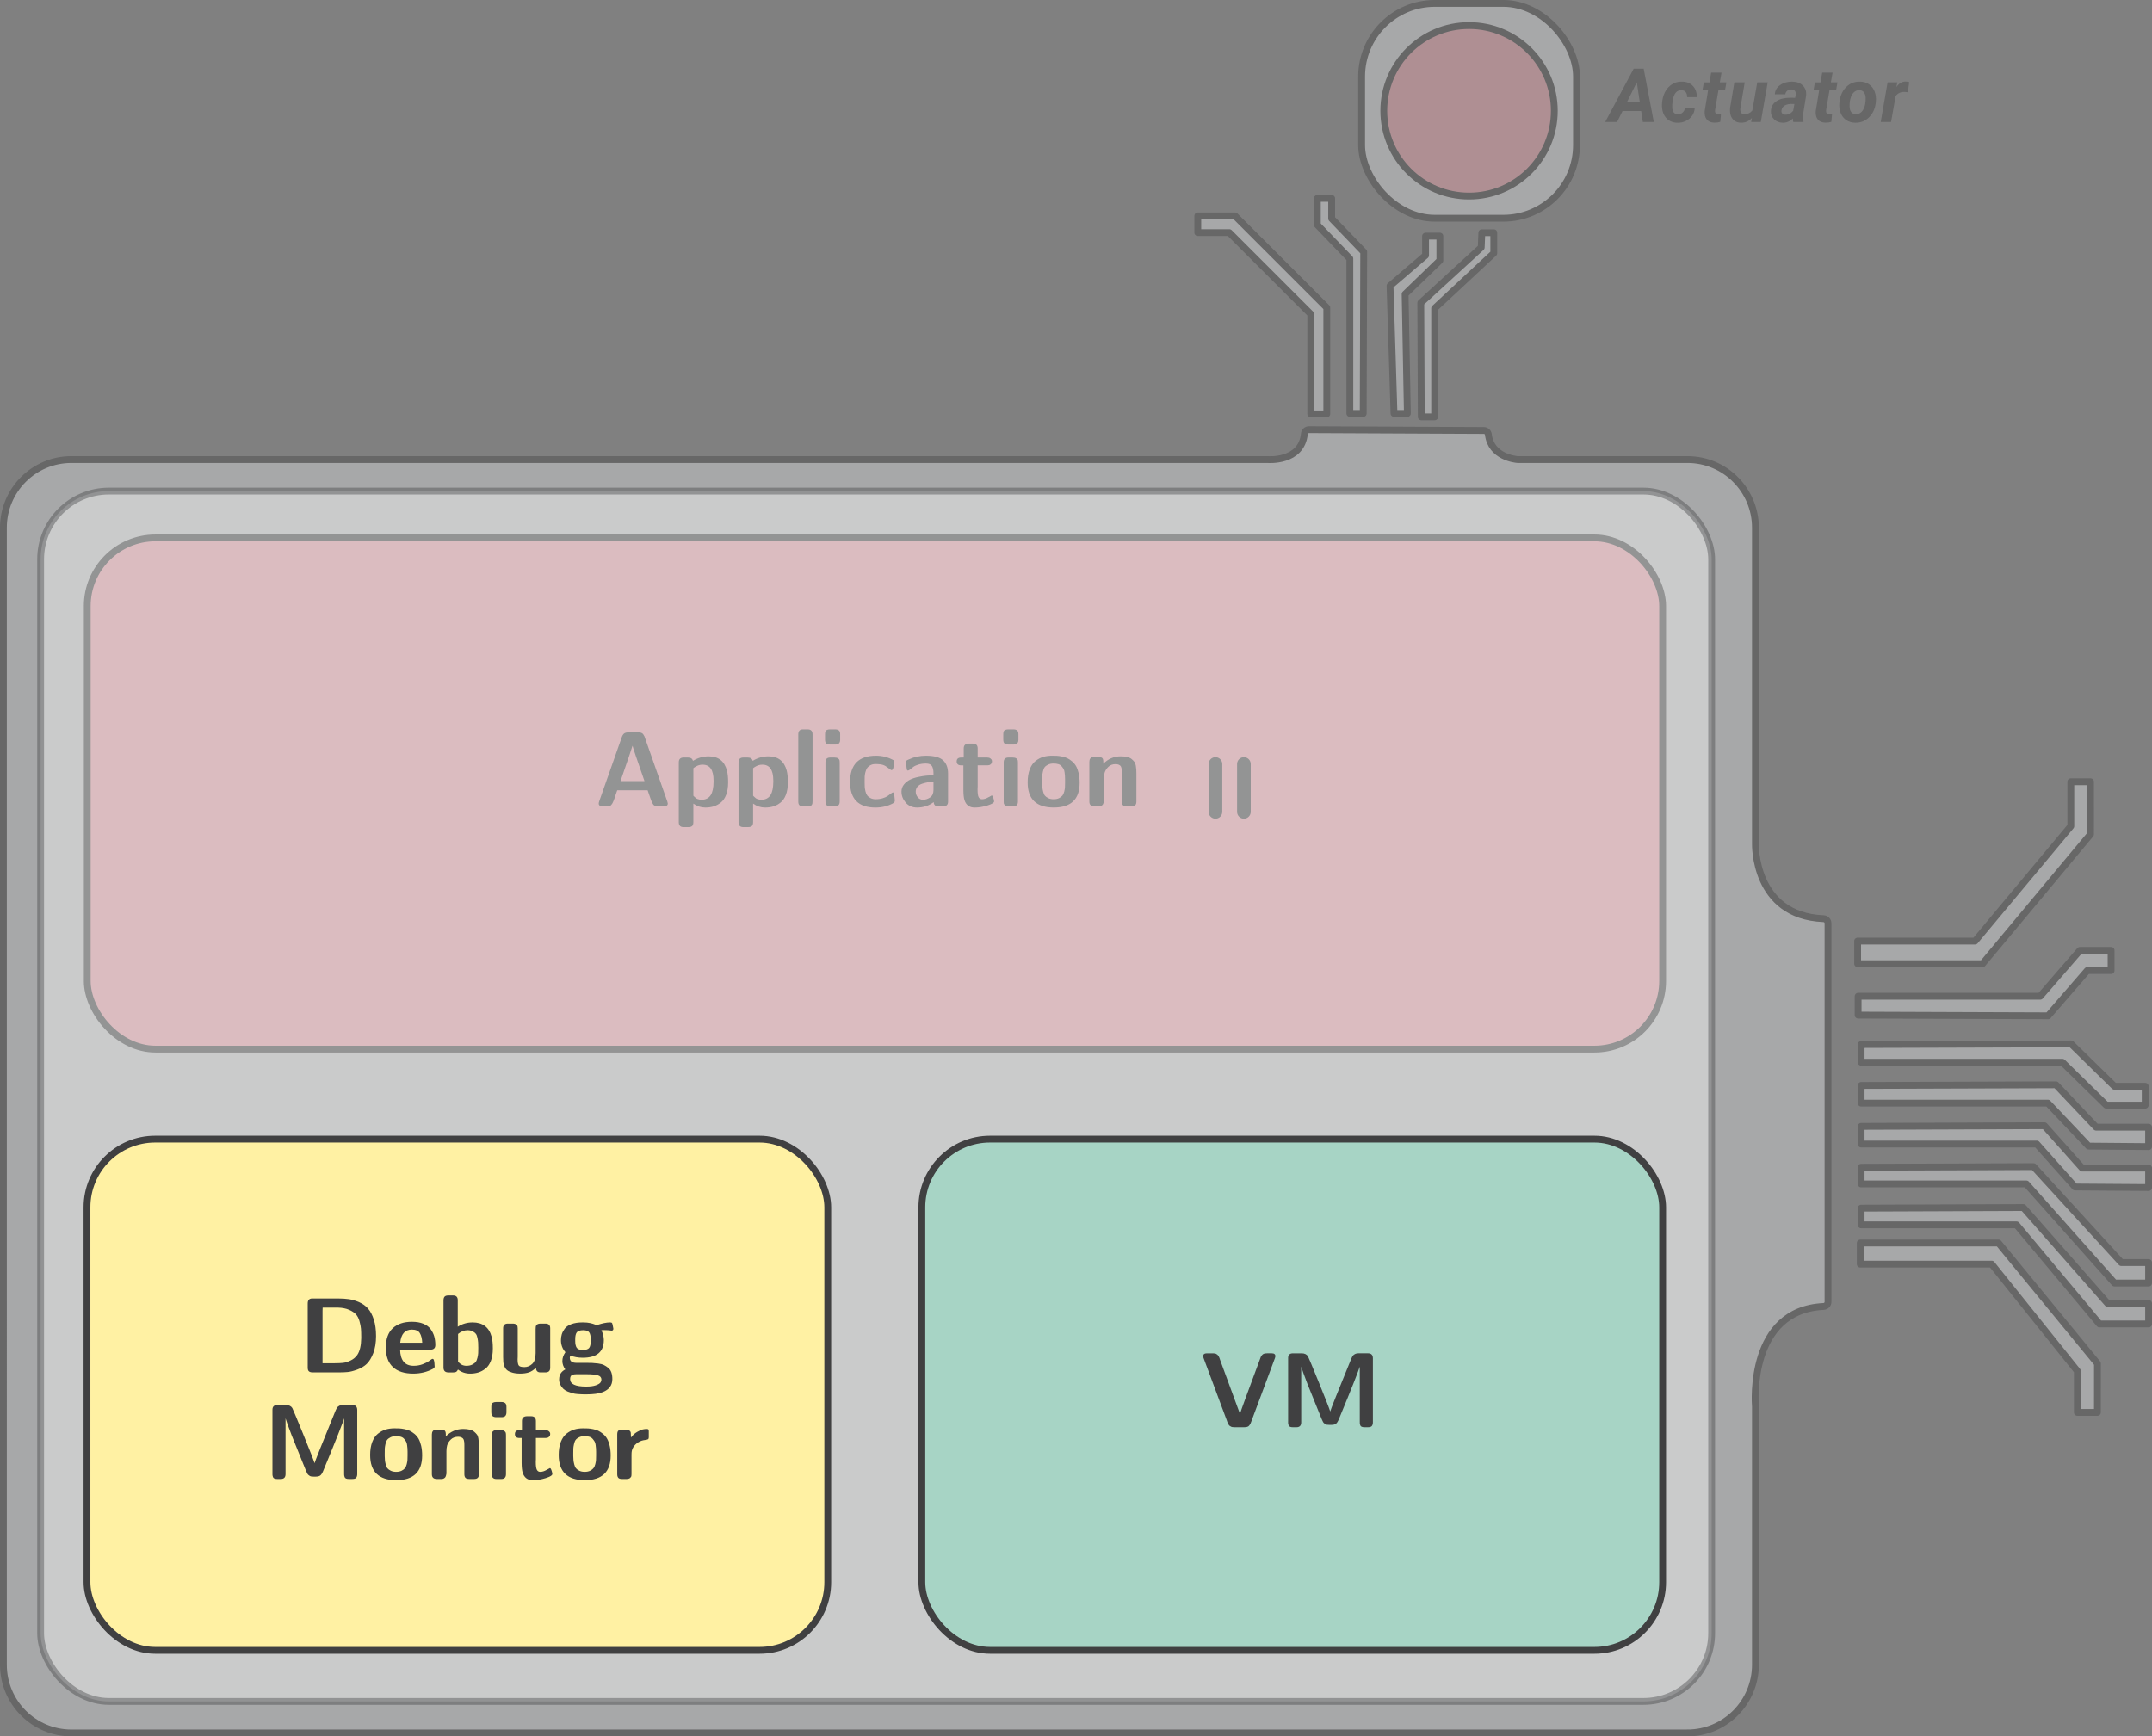 <?xml version="1.0" encoding="UTF-8"?><svg id="Layer_2" xmlns="http://www.w3.org/2000/svg" viewBox="0 0 315.5 254.596"><rect x="0" y="0" width="315.5" height="254.596" fill="#808080" stroke="none"/><defs><style>.cls-1{fill:#a7d4c5;}.cls-1,.cls-2,.cls-3,.cls-4,.cls-5,.cls-6,.cls-7{stroke:#404041;}.cls-1,.cls-2,.cls-4,.cls-5,.cls-6,.cls-7{stroke-miterlimit:10;}.cls-2{fill:#fff1a3;}.cls-3{stroke-linejoin:round;}.cls-3,.cls-5{stroke-linecap:round;}.cls-3,.cls-6{fill:#e2e4e6;}.cls-8{fill:#404041;}.cls-4{fill:#fff;}.cls-4,.cls-9{opacity:.4;}.cls-5{fill:none;stroke-width:2px;}.cls-7{fill:#f6a6b0;}</style></defs><g id="Layer_21"><g><g class="cls-9"><path class="cls-6" d="M247.393,254.096H10.466c-5.504,0-9.966-4.477-9.966-10V77.384c0-5.523,4.462-10,9.966-10H185.83s4.992,.451,5.408-3.802c.033-.336,.333-.581,.671-.58,3.732,.015,22.015,.102,25.639,.119,.336,.002,.619,.251,.657,.585,.38,3.296,3.966,3.651,4.274,3.676,.017,.001,.03,.002,.047,.002h24.868c5.504,0,9.966,4.477,9.966,10v46.343s-.307,10.545,9.978,10.979c.366,.015,.663,.306,.663,.673v55.514c0,.366-.295,.655-.661,.672-10.986,.521-10.033,14.053-9.982,14.684,.002,.018,.002,.032,.002,.051v37.795c0,5.523-4.462,10-9.966,10Z"/><g><polygon class="cls-3" points="175.606 31.654 175.606 34.107 180.225 34.107 192.165 46.048 192.165 60.685 194.518 60.685 194.518 45.107 181.063 31.652 175.606 31.654"/><polygon class="cls-3" points="204.372 60.625 206.33 60.625 206 43.125 211.096 38.19 211.096 34.625 209 34.625 209 37.444 203.79 41.915 204.372 60.625"/><polygon class="cls-3" points="199.858 60.625 197.9 60.625 197.9 37.926 193.134 32.974 193.134 29.089 195.23 29.089 195.23 32.054 199.931 36.938 199.858 60.625"/><polygon class="cls-3" points="208.372 61.125 210.33 61.125 210.33 45.208 219 37.125 219 34.125 217.25 34.125 217.159 36.284 208.299 44.407 208.372 61.125"/></g><g><polygon class="cls-3" points="272.858 153.159 272.858 155.747 302.355 155.747 308.79 162.048 314.5 162.048 314.5 159.276 309.986 159.276 303.639 153.062 272.858 153.159"/><polygon class="cls-3" points="306.483 114.625 303.599 114.625 303.599 121.142 289.557 137.988 272.344 137.988 272.344 141.308 290.663 141.308 306.485 122.325 306.483 114.625"/><polygon class="cls-3" points="272.415 148.842 272.415 146.08 299.108 146.08 304.931 139.355 309.5 139.355 309.5 142.312 306.013 142.312 300.269 148.945 272.415 148.842"/><polygon class="cls-3" points="272.858 159.158 272.858 161.746 300.23 161.746 306.201 168.048 315 168.125 315 165.276 307.311 165.276 301.421 159.062 272.858 159.158"/><polygon class="cls-3" points="272.858 165.158 272.858 167.746 298.606 167.746 304.223 174.048 315 174.125 315 171.276 305.267 171.276 299.727 165.062 272.858 165.158"/><polygon class="cls-3" points="272.858 171.153 272.858 173.598 297.079 173.598 310 188.125 315 188.125 315 185.125 311 185.125 298.133 171.062 272.858 171.153"/><polygon class="cls-3" points="272.858 177.153 272.858 179.598 295.642 179.598 307.797 194.125 315 194.125 315 191.125 309 191.125 296.633 177.062 272.858 177.153"/><polygon class="cls-3" points="307.497 207.096 304.56 207.096 304.56 201.032 292 185.354 272.728 185.354 272.728 182.265 293 182.265 307.5 199.931 307.497 207.096"/></g><g><path class="cls-8" d="M240.606,16.276h-2.728l-.807,1.611h-1.734l4.179-7.82h1.456l1.487,7.82h-1.606l-.246-1.611Zm-2.084-1.305h1.885l-.44-2.912-1.444,2.912Z"/><path class="cls-8" d="M245.968,16.749c.279,.007,.512-.069,.697-.229,.186-.159,.309-.371,.365-.637l1.424-.005c-.025,.408-.153,.775-.384,1.101-.231,.326-.539,.58-.924,.764-.385,.182-.791,.268-1.217,.258-.705-.012-1.264-.255-1.676-.731-.412-.477-.61-1.11-.597-1.902l.017-.295,.005-.059c.098-.945,.416-1.695,.957-2.248,.54-.554,1.208-.819,2.003-.798,.655,.015,1.176,.229,1.56,.642,.385,.414,.573,.959,.566,1.636h-1.413c0-.311-.067-.557-.203-.735-.137-.18-.341-.276-.613-.291-.723-.021-1.161,.507-1.315,1.585-.054,.391-.073,.72-.06,.988,.036,.627,.305,.945,.807,.956Z"/><path class="cls-8" d="M252.387,10.648l-.252,1.429h.967l-.199,1.139h-.967l-.494,2.911c-.021,.183-.007,.322,.043,.419,.051,.097,.172,.148,.365,.155,.058,.004,.212-.005,.463-.026l-.107,1.187c-.27,.09-.559,.131-.871,.124-.497-.007-.868-.163-1.111-.468-.243-.304-.344-.716-.301-1.234l.5-3.067h-.822l.199-1.139h.821l.247-1.429h1.52Z"/><path class="cls-8" d="M256.847,17.286c-.43,.483-.964,.72-1.602,.709-.559-.007-.981-.208-1.268-.602-.286-.394-.397-.913-.332-1.558l.628-3.76h1.515l-.639,3.78c-.015,.118-.017,.23-.006,.333,.036,.358,.234,.544,.596,.554,.47,.015,.858-.166,1.166-.543l.725-4.124h1.525l-1.01,5.811h-1.412l.113-.602Z"/><path class="cls-8" d="M262.911,17.888c-.047-.146-.066-.322-.06-.526-.436,.436-.931,.648-1.482,.634-.509-.007-.93-.173-1.265-.497s-.492-.724-.471-1.2c.025-.634,.291-1.12,.798-1.458,.507-.339,1.187-.508,2.038-.508l.709,.011,.076-.35c.021-.117,.026-.231,.016-.338-.018-.168-.081-.3-.19-.395s-.254-.144-.433-.148c-.236-.007-.436,.052-.602,.175-.165,.124-.271,.302-.316,.534l-1.52,.006c.025-.555,.28-1.005,.766-1.351s1.084-.515,1.796-.508c.659,.015,1.175,.21,1.547,.588,.373,.378,.528,.864,.468,1.458l-.446,2.783-.026,.344c-.007,.254,.023,.469,.091,.644l-.005,.102h-1.487Zm-1.166-1.068c.436,.014,.818-.176,1.145-.57l.188-1.004-.526-.006c-.559,.015-.962,.185-1.208,.511-.09,.118-.145,.263-.167,.435-.028,.193,.012,.347,.121,.46,.109,.112,.259,.171,.448,.175Z"/><path class="cls-8" d="M268.67,10.648l-.252,1.429h.967l-.199,1.139h-.967l-.494,2.911c-.021,.183-.007,.322,.043,.419,.051,.097,.172,.148,.365,.155,.058,.004,.212-.005,.463-.026l-.107,1.187c-.27,.09-.559,.131-.871,.124-.497-.007-.868-.163-1.111-.468-.243-.304-.344-.716-.301-1.234l.5-3.067h-.822l.199-1.139h.821l.247-1.429h1.52Z"/><path class="cls-8" d="M272.694,11.969c.512,.007,.953,.139,1.324,.395,.37,.256,.643,.609,.816,1.059s.235,.948,.185,1.495c-.082,.924-.403,1.672-.964,2.243s-1.252,.85-2.075,.835c-.506-.007-.942-.137-1.31-.39-.369-.252-.642-.603-.816-1.05-.176-.447-.238-.941-.189-1.482,.093-.96,.419-1.723,.978-2.288s1.242-.838,2.052-.816Zm-1.53,3.654c.007,.343,.087,.614,.241,.812s.37,.301,.649,.308c.466,.015,.831-.199,1.096-.641,.266-.441,.389-1.022,.371-1.74-.015-.343-.098-.617-.25-.823-.152-.205-.369-.311-.652-.319-.451-.014-.811,.198-1.082,.636-.271,.439-.395,1.027-.373,1.768Z"/><path class="cls-8" d="M279.71,13.532c-.208-.036-.378-.055-.51-.055-.541-.014-.969,.189-1.284,.607l-.671,3.803h-1.516l1.01-5.811,1.424-.005-.14,.709c.365-.549,.816-.822,1.353-.822,.15,0,.326,.025,.526,.075l-.193,1.499Z"/></g><g><rect class="cls-6" x="199.625" y=".5" width="31.5" height="31.5" rx="10.726" ry="10.726"/><circle class="cls-7" cx="215.375" cy="16.25" r="12.5"/></g></g><rect class="cls-4" x="5.956" y="72.007" width="244.985" height="177.467" rx="10" ry="10"/><g><rect class="cls-1" x="135.151" y="167.027" width="108.604" height="74.959" rx="10" ry="10"/><g><path class="cls-8" d="M176.395,198.852c0-.279,.183-.419,.549-.419h.862c.071,0,.142,.005,.21,.015,.068,.011,.128,.021,.18,.03,.051,.011,.099,.033,.144,.069,.046,.035,.085,.06,.118,.076s.067,.05,.103,.102c.035,.054,.06,.088,.076,.103,.015,.016,.039,.06,.072,.134,.033,.073,.052,.115,.058,.126,.005,.01,.022,.057,.053,.141,.031,.084,.046,.131,.046,.142l2.923,7.95c.102-.387,1.065-3.026,2.892-7.92,.071-.209,.124-.352,.16-.432,.035-.078,.095-.17,.179-.274s.185-.174,.306-.21c.119-.035,.273-.053,.462-.053h.656c.355,0,.533,.14,.533,.419,0,.061-.019,.155-.06,.282l-3.441,9.232c-.06,.168-.107,.289-.141,.362-.033,.074-.088,.163-.164,.268s-.175,.177-.294,.217c-.12,.041-.273,.061-.462,.061h-1.427c-.117,0-.224-.008-.32-.022-.097-.016-.18-.048-.248-.096-.068-.049-.123-.083-.164-.103-.041-.019-.084-.074-.13-.164-.046-.089-.077-.144-.095-.164-.019-.019-.048-.087-.088-.202-.041-.114-.061-.177-.061-.186l-3.426-9.202c-.041-.127-.06-.221-.06-.282Z"/><path class="cls-8" d="M188.847,208.412v-9.293c0-.458,.236-.686,.71-.686h1.274c.427,0,.734,.144,.923,.435,.081,.138,.613,1.411,1.595,3.822s1.539,3.836,1.671,4.273c.102-.377,1.129-2.95,3.082-7.722,.082-.189,.146-.323,.195-.404,.048-.082,.147-.169,.297-.264,.15-.094,.345-.141,.584-.141h1.389c.468,0,.704,.239,.71,.717v9.377c0,.239-.047,.424-.142,.554-.094,.13-.288,.194-.584,.194h-.495c-.179,0-.319-.022-.424-.068s-.174-.121-.21-.226c-.035-.104-.056-.185-.06-.244-.006-.059-.008-.148-.008-.271v-7.646c0-.051-.003-.123-.008-.218-.005-.094-.008-.166-.008-.217-.102,.477-1.119,3.049-3.052,7.714-.147,.355-.299,.583-.454,.683s-.367,.148-.637,.148h-.314c-.137,0-.253-.007-.347-.022-.095-.016-.182-.052-.264-.11-.081-.059-.145-.108-.194-.149-.048-.04-.105-.133-.172-.278-.065-.144-.12-.265-.164-.358-.043-.094-.111-.265-.206-.512-.094-.246-.177-.451-.248-.613l-1.625-4.021c-.519-1.363-.816-2.189-.893-2.479v8.172c0,.477-.234,.717-.702,.717h-.511c-.179,0-.319-.022-.424-.068s-.175-.121-.214-.226c-.038-.104-.06-.188-.065-.252-.005-.064-.008-.169-.008-.316Z"/></g></g><g><rect class="cls-2" x="12.752" y="167.027" width="108.604" height="74.959" rx="10" ry="10"/><g><path class="cls-8" d="M45.114,200.531v-9.393c0-.498,.219-.747,.656-.747h3.754c.615,0,1.165,.035,1.648,.106s.982,.222,1.499,.45,.946,.539,1.289,.931c.344,.392,.625,.929,.844,1.61s.328,1.487,.328,2.418c0,.967-.135,1.8-.404,2.499s-.591,1.227-.962,1.58-.835,.632-1.393,.835c-.557,.203-1.022,.323-1.395,.358-.374,.036-.803,.054-1.286,.054h-3.853c-.229,0-.406-.047-.533-.142-.128-.094-.191-.28-.191-.56Zm2.175-.641h1.732c.508,0,.931-.018,1.267-.054,.335-.035,.709-.152,1.121-.351s.742-.48,.992-.847c.355-.539,.541-1.346,.557-2.419v-.176c0-.498-.013-.904-.038-1.217s-.098-.681-.218-1.103c-.119-.422-.293-.758-.522-1.007-.229-.25-.565-.471-1.007-.664s-.977-.3-1.603-.32h-2.266l-.016,.45v7.706Z"/><path class="cls-8" d="M56.567,197.594c0-1.272,.34-2.22,1.02-2.846,.68-.626,1.612-.939,2.798-.939,.658,0,1.221,.097,1.687,.29s.822,.459,1.068,.797c.246,.339,.421,.696,.525,1.072,.104,.377,.157,.794,.157,1.251,0,.448-.236,.672-.71,.672h-4.456c.041,1.582,.7,2.373,1.98,2.373,.48,0,.919-.075,1.317-.226,.398-.149,.723-.316,.977-.5,.253-.183,.402-.279,.447-.289h.067l.084,.03c.056,.051,.1,.168,.13,.351,.031,.184,.046,.353,.046,.512l.018,.229c0,.138-.089,.252-.266,.344-.849,.457-1.799,.689-2.851,.694-1.323,0-2.327-.323-3.012-.97-.685-.645-1.027-1.594-1.027-2.846Zm2.106-.717h3.228c-.03-.606-.149-1.077-.357-1.416-.209-.338-.594-.507-1.157-.507-1.016,0-1.586,.641-1.713,1.923Z"/><path class="cls-8" d="M65.02,200.517v-9.843c0-.23,.05-.407,.148-.534,.1-.127,.289-.191,.568-.191h.688c.457,0,.686,.23,.686,.689v3.898c.656-.423,1.381-.634,2.175-.634,1.486,0,2.417,.705,2.793,2.117,.116,.429,.175,.989,.175,1.682v.046c0,.711-.098,1.313-.293,1.809s-.462,.873-.8,1.135c-.337,.262-.688,.446-1.051,.556-.362,.109-.763,.164-1.198,.164-.656,0-1.247-.198-1.77-.596-.081,.168-.167,.28-.256,.336s-.232,.084-.431,.084h-.718c-.477,0-.717-.239-.717-.717Zm2.137-.86l.053,.06c.041,.04,.069,.069,.084,.088,.016,.018,.046,.047,.092,.087,.046,.041,.085,.071,.118,.092,.033,.019,.075,.049,.126,.087s.101,.065,.148,.08c.049,.016,.103,.033,.164,.053,.061,.021,.129,.036,.202,.046,.074,.011,.151,.016,.233,.016,.336,0,.62-.06,.855-.179,.233-.119,.405-.251,.515-.396s.194-.355,.256-.632c.06-.276,.096-.494,.102-.654,.008-.16,.012-.392,.012-.696v-.121c0-.31-.006-.556-.019-.738s-.045-.404-.096-.666c-.051-.261-.129-.461-.232-.601-.104-.14-.261-.264-.47-.373-.208-.108-.458-.163-.748-.163-.488,0-.953,.183-1.395,.548v4.062Z"/><path class="cls-8" d="M73.764,199.059v-4.295c0-.458,.23-.688,.688-.688h.717c.229,0,.4,.048,.515,.142,.115,.094,.177,.176,.188,.244,.01,.068,.021,.174,.03,.316v4.158c0,.041-.003,.103-.008,.188s-.008,.145-.008,.186c0,.458,.058,.763,.172,.916,.114,.152,.391,.229,.828,.229,.417,0,.795-.153,1.133-.462,.339-.308,.508-.838,.508-1.591v-3.51c0-.157,.006-.275,.019-.354s.029-.134,.05-.164,.066-.084,.138-.16c.118-.092,.297-.138,.536-.138h.69c.46,0,.694,.219,.704,.656v5.829c0,.448-.234,.672-.704,.672h-.735c-.429,0-.644-.229-.644-.686-.355,.346-.711,.576-1.063,.69-.354,.114-.769,.172-1.248,.172-.458,0-.852-.05-1.183-.149-.331-.099-.579-.217-.744-.354s-.295-.323-.389-.557c-.095-.234-.149-.438-.164-.61-.016-.173-.023-.399-.023-.68Z"/><path class="cls-8" d="M81.974,202.242c0-.652,.3-1.134,.9-1.446-.285-.401-.428-.809-.428-1.221,0-.444,.148-.879,.443-1.303l-.017-.031c-.422-.477-.633-1.058-.633-1.738,0-.301,.04-.584,.119-.85s.222-.539,.427-.822c.204-.283,.532-.509,.982-.678,.451-.168,1.001-.252,1.651-.252h.046c.42,0,.778,.034,1.075,.102s.518,.135,.661,.198c.143,.064,.235,.096,.276,.096,.029,0,.139-.032,.33-.096,.19-.064,.442-.13,.754-.198s.612-.102,.902-.102c.147,0,.242,.04,.282,.119,.041,.08,.087,.274,.138,.584,.01,.082,.022,.149,.038,.2,.01,.201-.079,.302-.267,.302-.021,0-.078-.008-.172-.022-.095-.016-.223-.028-.386-.038-.162-.011-.338-.016-.526-.016l-.404,.016c.239,.495,.359,.977,.359,1.441,0,1.73-1.031,2.595-3.094,2.595-.666,0-1.266-.106-1.799-.319-.065,.119-.097,.221-.097,.304,0,.504,.315,.758,.945,.763h1.377c.392,0,.708,.006,.949,.016s.536,.037,.886,.082c.349,.046,.629,.119,.84,.222,.211,.103,.422,.239,.634,.41,.211,.17,.365,.394,.463,.669s.147,.604,.147,.984c0,.907-.473,1.545-1.416,1.912-.567,.22-1.376,.329-2.426,.329-.232,0-.425-.003-.577-.008-.151-.005-.374-.018-.665-.038-.292-.021-.546-.062-.763-.126s-.447-.143-.69-.237-.457-.228-.643-.398c-.185-.172-.33-.366-.434-.586-.129-.255-.193-.528-.193-.818Zm1.609-.03c0,.731,.772,1.097,2.316,1.097h.06c.576,0,1.038-.061,1.388-.185,.349-.123,.573-.255,.672-.394,.1-.139,.149-.291,.149-.457,0-.298-.172-.501-.516-.609s-.891-.163-1.64-.163h-1.536c-.439,0-.711,.108-.817,.326-.052,.101-.077,.23-.077,.386Zm.748-5.596c0,.435,.069,.765,.209,.987s.44,.334,.901,.334c.467,0,.776-.099,.932-.296,.154-.197,.231-.539,.231-1.025v-.25c0-.445-.072-.776-.217-.994s-.44-.326-.886-.326c-.456,0-.766,.099-.928,.296s-.243,.539-.243,1.024v.25Z"/><path class="cls-8" d="M39.944,215.997v-9.293c0-.458,.236-.686,.71-.686h1.274c.427,0,.734,.144,.923,.435,.081,.138,.613,1.411,1.595,3.822s1.539,3.836,1.671,4.273c.102-.377,1.129-2.95,3.082-7.722,.082-.189,.146-.323,.195-.404,.048-.082,.147-.169,.297-.264,.15-.094,.345-.141,.584-.141h1.389c.468,0,.704,.239,.71,.717v9.377c0,.239-.047,.424-.142,.554-.094,.13-.288,.194-.584,.194h-.495c-.179,0-.319-.022-.424-.068s-.174-.121-.21-.226c-.035-.104-.056-.185-.06-.244-.006-.059-.008-.148-.008-.271v-7.646c0-.051-.003-.123-.008-.218-.005-.094-.008-.166-.008-.217-.102,.477-1.119,3.049-3.052,7.714-.147,.355-.299,.583-.454,.683s-.367,.148-.637,.148h-.314c-.137,0-.253-.007-.347-.022-.095-.016-.182-.052-.264-.11-.081-.059-.145-.108-.194-.149-.048-.04-.105-.133-.172-.278-.065-.144-.12-.265-.164-.358-.043-.094-.111-.265-.206-.512-.094-.246-.177-.451-.248-.613l-1.625-4.021c-.519-1.363-.816-2.189-.893-2.479v8.172c0,.477-.234,.717-.702,.717h-.511c-.179,0-.319-.022-.424-.068s-.175-.121-.214-.226c-.038-.104-.06-.188-.065-.252-.005-.064-.008-.169-.008-.316Z"/><path class="cls-8" d="M54.267,213.357c0-.748,.102-1.388,.305-1.919s.482-.939,.838-1.221,.731-.483,1.124-.604c.394-.119,.829-.179,1.307-.179,.27,0,.507,.005,.713,.015,.206,.011,.456,.045,.751,.103s.552,.14,.77,.244,.448,.256,.69,.454c.242,.198,.44,.433,.595,.702,.155,.27,.282,.615,.382,1.037,.099,.423,.148,.898,.148,1.427,0,2.406-1.266,3.611-3.796,3.617-2.551-.006-3.826-1.231-3.826-3.678Zm2.136,.16c.011,.27,.021,.472,.031,.606,.01,.135,.047,.331,.11,.588s.148,.45,.253,.579c.104,.13,.266,.25,.485,.359,.219,.109,.485,.164,.799,.164s.58-.055,.799-.164c.22-.109,.384-.235,.494-.378,.109-.143,.194-.336,.256-.58,.06-.244,.097-.451,.106-.622,.011-.17,.016-.388,.016-.652v-.541c0-.219-.005-.383-.016-.492-.01-.109-.027-.273-.053-.492s-.075-.391-.149-.516c-.074-.124-.171-.258-.291-.4-.119-.143-.278-.244-.477-.305-.199-.061-.434-.092-.703-.092-.321,0-.595,.057-.818,.172-.225,.114-.389,.241-.493,.381-.104,.141-.186,.349-.245,.626s-.091,.491-.096,.641c-.005,.15-.008,.381-.008,.69v.428Z"/><path class="cls-8" d="M63.315,216.157v-5.829c0-.198,.042-.354,.126-.47,.084-.114,.169-.182,.256-.202,.087-.019,.193-.03,.32-.03h.626c.102,0,.182,.005,.24,.016,.059,.01,.132,.033,.222,.068,.089,.036,.153,.103,.194,.202,.04,.1,.06,.228,.06,.386v.312c.719-.717,1.565-1.078,2.537-1.083,.377,0,.703,.034,.979,.102s.494,.173,.657,.312c.163,.141,.294,.276,.394,.408,.1,.133,.167,.315,.202,.55,.036,.234,.059,.421,.069,.56,.01,.141,.015,.335,.015,.584v4.128c0,.458-.225,.686-.674,.686h-.734c-.281,0-.473-.06-.575-.18-.102-.119-.152-.288-.152-.507v-4.28c0-.158-.003-.278-.008-.362s-.023-.189-.054-.314c-.03-.124-.076-.221-.137-.29-.061-.068-.153-.128-.275-.179s-.27-.076-.442-.076c-.438,0-.792,.132-1.065,.397-.272,.265-.454,.555-.545,.87-.061,.229-.095,.508-.1,.839v3.25c0,.021-.003,.05-.008,.088s-.021,.107-.046,.206c-.025,.1-.059,.185-.099,.256-.041,.071-.111,.136-.21,.194-.1,.059-.218,.088-.354,.088h-.688c-.488,0-.732-.234-.732-.702Z"/><path class="cls-8" d="M72.029,207.078v-.778c0-.168,.018-.304,.053-.408,.036-.104,.101-.179,.194-.222,.095-.043,.164-.067,.21-.072s.127-.013,.244-.023h.794c.219,0,.394,.05,.526,.149,.132,.099,.198,.291,.198,.576v.809c0,.081-.009,.156-.026,.225-.019,.069-.04,.126-.065,.172s-.056,.088-.091,.126c-.036,.038-.073,.065-.111,.08s-.08,.03-.126,.046c-.045,.016-.081,.022-.106,.022s-.059,.006-.1,.016h-.877c-.219,0-.393-.05-.522-.148-.13-.1-.194-.289-.194-.568Zm.06,9.003v-5.677c0-.468,.229-.702,.686-.702h.641c.23,0,.403,.042,.523,.126,.119,.084,.19,.173,.21,.268,.019,.094,.03,.223,.03,.385v5.677c0,.468-.23,.702-.686,.702h-.718c-.219,0-.383-.052-.492-.156s-.169-.197-.179-.278c-.011-.082-.016-.196-.016-.344Z"/><path class="cls-8" d="M75.492,210.267c0-.376,.223-.565,.667-.565h.363v-1.343c0-.468,.256-.702,.767-.702h.565c.476,0,.713,.234,.713,.702v1.343h1.406c.185,0,.335,.042,.447,.126,.113,.084,.182,.162,.207,.233s.037,.144,.037,.217c0,.074-.012,.147-.037,.222-.025,.073-.092,.149-.199,.229s-.249,.118-.425,.118h-1.437v3.121c0,.051-.003,.118-.008,.202s-.008,.151-.008,.202c0,.555,.052,.934,.156,1.137s.272,.306,.5,.306c.29,0,.593-.092,.908-.275,.315-.183,.483-.274,.504-.274,.07,0,.136,.072,.194,.218,.059,.144,.102,.291,.134,.439l.03,.206c0,.198-.326,.399-.977,.603-.651,.203-1.276,.306-1.876,.306-.774,0-1.275-.377-1.502-1.13-.093-.31-.143-.783-.147-1.419v-3.64h-.318c-.443,0-.666-.193-.666-.58Z"/><path class="cls-8" d="M81.909,213.357c0-.748,.102-1.388,.305-1.919s.482-.939,.838-1.221,.731-.483,1.124-.604c.394-.119,.829-.179,1.307-.179,.27,0,.507,.005,.713,.015,.206,.011,.456,.045,.751,.103s.552,.14,.77,.244,.448,.256,.69,.454c.242,.198,.44,.433,.595,.702,.155,.27,.282,.615,.382,1.037,.099,.423,.148,.898,.148,1.427,0,2.406-1.266,3.611-3.796,3.617-2.551-.006-3.826-1.231-3.826-3.678Zm2.136,.16c.011,.27,.021,.472,.031,.606,.01,.135,.047,.331,.11,.588s.148,.45,.253,.579c.104,.13,.266,.25,.485,.359,.219,.109,.485,.164,.799,.164s.58-.055,.799-.164c.22-.109,.384-.235,.494-.378,.109-.143,.194-.336,.256-.58,.06-.244,.097-.451,.106-.622,.011-.17,.016-.388,.016-.652v-.541c0-.219-.005-.383-.016-.492-.01-.109-.027-.273-.053-.492s-.075-.391-.149-.516c-.074-.124-.171-.258-.291-.4-.119-.143-.278-.244-.477-.305-.199-.061-.434-.092-.703-.092-.321,0-.595,.057-.818,.172-.225,.114-.389,.241-.493,.381-.104,.141-.186,.349-.245,.626s-.091,.491-.096,.641c-.005,.15-.008,.381-.008,.69v.428Z"/><path class="cls-8" d="M90.493,216.188v-5.859c0-.3,.065-.492,.194-.576s.304-.126,.522-.126h.519c.279,0,.488,.065,.625,.196,.071,.081,.112,.164,.122,.249,.011,.086,.021,.322,.031,.709,.249-.342,.55-.615,.904-.819,.352-.203,.632-.327,.835-.37,.203-.042,.384-.064,.542-.064h.015c.138,0,.225,.026,.26,.079s.054,.142,.054,.268v.861c0,.116-.025,.209-.076,.279-.061,.051-.199,.091-.412,.119-.214,.027-.404,.067-.572,.118-.356,.128-.664,.321-.924,.581-.259,.261-.427,.561-.503,.903-.031,.138-.046,.336-.046,.597v2.746c0,.22-.016,.362-.046,.429-.03,.065-.109,.152-.236,.26-.128,.061-.273,.092-.435,.092h-.671c-.28,0-.467-.062-.56-.186-.095-.125-.142-.286-.142-.485Z"/></g></g><g class="cls-9"><rect class="cls-7" x="12.79" y="78.872" width="230.965" height="74.959" rx="10" ry="10"/><g><g><path class="cls-8" d="M87.78,117.812c0-.071,.021-.17,.06-.297l3.312-9.408c.082-.239,.191-.418,.328-.538,.138-.119,.356-.179,.656-.179h1.412c.188,0,.344,.019,.469,.06s.23,.126,.312,.256c.084,.13,.137,.219,.157,.267,.019,.049,.06,.167,.122,.355l3.234,9.217c.041,.127,.061,.216,.061,.267,0,.28-.193,.42-.58,.42h-.824c-.091,0-.174-.003-.248-.008-.073-.005-.144-.025-.213-.06-.069-.036-.124-.067-.164-.096-.041-.028-.088-.085-.142-.172-.054-.086-.096-.159-.126-.217-.03-.059-.075-.163-.134-.314-.059-.149-.105-.279-.141-.389-.036-.109-.093-.276-.172-.5s-.148-.425-.21-.603h-4.456c-.071,.189-.145,.404-.225,.648s-.139,.423-.18,.538c-.04,.114-.09,.246-.148,.397s-.108,.257-.148,.32c-.041,.064-.091,.135-.149,.214s-.118,.128-.179,.148c-.061,.021-.134,.041-.218,.061s-.182,.03-.294,.03h-.58c-.397,0-.595-.14-.595-.42Zm3.189-3.28h3.518c-1.063-3.042-1.648-4.771-1.755-5.189-.102,.376-.69,2.106-1.763,5.189Z"/><path class="cls-8" d="M99.515,120.56v-8.767c0-.478,.234-.718,.702-.718h.656c.397,0,.636,.163,.717,.488,.707-.438,1.473-.658,2.297-.663,1.43,0,2.327,.699,2.693,2.098,.111,.438,.168,.987,.168,1.648v.084c0,.707-.097,1.31-.29,1.812-.193,.502-.459,.883-.798,1.145-.338,.263-.689,.448-1.053,.558-.363,.109-.764,.164-1.201,.164-.636,0-1.221-.193-1.755-.58v2.701c0,.29-.06,.486-.18,.591s-.304,.156-.553,.156h-.718c-.458,0-.686-.238-.686-.717Zm2.137-3.892l.084,.092c.06,.051,.106,.093,.137,.126,.031,.033,.083,.079,.156,.138,.074,.059,.147,.101,.222,.126,.073,.025,.163,.051,.267,.076,.104,.025,.213,.038,.325,.038,.615,0,1.067-.23,1.357-.686,.27-.428,.407-1.073,.412-1.938v-.19c0-1.552-.531-2.327-1.595-2.327-.102,0-.198,.005-.29,.015-.091,.011-.178,.029-.259,.058-.082,.028-.149,.052-.202,.072-.054,.021-.12,.054-.199,.1-.078,.046-.128,.073-.148,.084-.021,.01-.071,.043-.152,.099l-.114,.092v4.028Z"/><path class="cls-8" d="M108.274,120.56v-8.767c0-.478,.234-.718,.702-.718h.656c.397,0,.636,.163,.717,.488,.707-.438,1.473-.658,2.297-.663,1.43,0,2.327,.699,2.693,2.098,.111,.438,.168,.987,.168,1.648v.084c0,.707-.097,1.31-.29,1.812-.193,.502-.459,.883-.798,1.145-.338,.263-.689,.448-1.053,.558-.363,.109-.764,.164-1.201,.164-.636,0-1.221-.193-1.755-.58v2.701c0,.29-.06,.486-.18,.591s-.304,.156-.553,.156h-.718c-.458,0-.686-.238-.686-.717Zm2.137-3.892l.084,.092c.06,.051,.106,.093,.137,.126,.031,.033,.083,.079,.156,.138,.074,.059,.147,.101,.222,.126,.073,.025,.163,.051,.267,.076,.104,.025,.213,.038,.325,.038,.615,0,1.067-.23,1.357-.686,.27-.428,.407-1.073,.412-1.938v-.19c0-1.552-.531-2.327-1.595-2.327-.102,0-.198,.005-.29,.015-.091,.011-.178,.029-.259,.058-.082,.028-.149,.052-.202,.072-.054,.021-.12,.054-.199,.1-.078,.046-.128,.073-.148,.084-.021,.01-.071,.043-.152,.099l-.114,.092v4.028Z"/><path class="cls-8" d="M117.033,117.53v-9.843c0-.488,.219-.734,.656-.74h.717c.478,0,.718,.237,.718,.71v9.812c0,.127-.005,.227-.016,.297-.01,.071-.035,.146-.076,.226s-.11,.136-.21,.172c-.099,.035-.232,.059-.4,.068h-.641c-.239,0-.424-.047-.554-.142-.13-.094-.194-.28-.194-.56Z"/><path class="cls-8" d="M120.956,108.451v-.778c0-.168,.018-.304,.053-.408,.036-.104,.101-.179,.194-.222,.095-.043,.164-.067,.21-.072s.127-.013,.244-.023h.794c.219,0,.394,.05,.526,.149,.132,.099,.198,.291,.198,.576v.809c0,.081-.009,.156-.026,.225-.019,.069-.04,.126-.065,.172s-.056,.088-.091,.126c-.036,.038-.073,.065-.111,.08s-.08,.03-.126,.046c-.045,.016-.081,.022-.106,.022s-.059,.006-.1,.016h-.877c-.219,0-.393-.05-.522-.148-.13-.1-.194-.289-.194-.568Zm.06,9.003v-5.677c0-.468,.229-.702,.686-.702h.641c.23,0,.403,.042,.523,.126,.119,.084,.19,.173,.21,.268,.019,.094,.03,.223,.03,.385v5.677c0,.468-.23,.702-.686,.702h-.718c-.219,0-.383-.052-.492-.156s-.169-.197-.179-.278c-.011-.082-.016-.196-.016-.344Z"/><path class="cls-8" d="M124.625,114.669c0-2.573,1.27-3.86,3.808-3.86,.905,0,1.75,.214,2.533,.641,.081,.051,.124,.135,.13,.252-.051,.814-.179,1.221-.382,1.221-.071,0-.234-.104-.488-.312-.255-.209-.501-.356-.74-.442-.27-.092-.671-.138-1.205-.138-.28,.01-.521,.077-.726,.202-.203,.125-.354,.266-.453,.424-.1,.157-.179,.361-.237,.61s-.09,.448-.095,.599c-.006,.15-.008,.345-.008,.584v.297c0,.26,.005,.474,.015,.642,.011,.168,.045,.376,.103,.625,.059,.25,.143,.45,.252,.604,.109,.152,.271,.286,.484,.4s.471,.172,.77,.172c.376,0,.721-.05,1.034-.149,.312-.099,.552-.208,.717-.328,.165-.119,.319-.233,.462-.343s.244-.169,.305-.18l.076,.016c.061,.04,.099,.098,.111,.172,.013,.073,.044,.38,.095,.919v.13c0,.147-.103,.277-.312,.389-.763,.398-1.607,.596-2.533,.596-2.478-.006-3.716-1.252-3.716-3.739Z"/><path class="cls-8" d="M132.164,116.089c0-.407,.121-.761,.364-1.06,.243-.301,.535-.534,.876-.702,.34-.168,.743-.302,1.209-.4,.466-.1,.869-.164,1.21-.195,.341-.03,.685-.046,1.033-.046v-.319c0-.435-.074-.78-.221-1.033-.147-.253-.444-.379-.891-.379-.408,0-.779,.053-1.113,.157-.335,.104-.582,.222-.743,.351-.16,.129-.311,.248-.454,.357-.143,.11-.248,.165-.315,.165l-.061-.011-.062-.031c-.031-.051-.06-.178-.085-.381-.026-.203-.045-.389-.055-.556l-.023-.267c0-.051,.004-.089,.012-.114s.027-.055,.059-.088c.03-.033,.054-.055,.069-.065s.061-.03,.136-.061c.075-.03,.134-.056,.176-.077,.751-.35,1.572-.524,2.462-.524,1.19,0,2.028,.224,2.516,.671,.488,.448,.731,1.094,.731,1.938v4.112c0,.468-.235,.702-.707,.702h-.753c-.231,0-.396-.062-.496-.186-.1-.125-.149-.272-.149-.44-.691,.529-1.5,.796-2.427,.802-.701,0-1.26-.24-1.675-.722-.414-.48-.621-1.013-.621-1.598Zm2.09,0c0,.3,.1,.57,.297,.812,.198,.241,.457,.362,.776,.362,.354,0,.698-.112,1.03-.336s.499-.59,.499-1.099v-1.221c-.32,.03-.595,.064-.826,.099-.231,.036-.502,.103-.814,.202-.312,.1-.551,.251-.715,.454-.165,.204-.248,.445-.248,.726Z"/><path class="cls-8" d="M140.259,111.64c0-.376,.223-.565,.667-.565h.363v-1.343c0-.468,.256-.702,.767-.702h.565c.476,0,.713,.234,.713,.702v1.343h1.406c.185,0,.335,.042,.447,.126,.113,.084,.182,.162,.207,.233s.037,.144,.037,.217c0,.074-.012,.147-.037,.222-.025,.073-.092,.149-.199,.229s-.249,.118-.425,.118h-1.437v3.121c0,.051-.003,.118-.008,.202s-.008,.151-.008,.202c0,.555,.052,.934,.156,1.137s.272,.306,.5,.306c.29,0,.593-.092,.908-.275,.315-.183,.483-.274,.504-.274,.07,0,.136,.072,.194,.218,.059,.144,.102,.291,.134,.439l.03,.206c0,.198-.326,.399-.977,.603-.651,.203-1.276,.306-1.876,.306-.774,0-1.275-.377-1.502-1.13-.093-.31-.143-.783-.147-1.419v-3.64h-.318c-.443,0-.666-.193-.666-.58Z"/><path class="cls-8" d="M147.088,108.451v-.778c0-.168,.018-.304,.053-.408,.036-.104,.101-.179,.194-.222,.095-.043,.164-.067,.21-.072s.127-.013,.244-.023h.794c.219,0,.394,.05,.526,.149,.132,.099,.198,.291,.198,.576v.809c0,.081-.009,.156-.026,.225-.019,.069-.04,.126-.065,.172s-.056,.088-.091,.126c-.036,.038-.073,.065-.111,.08s-.08,.03-.126,.046c-.045,.016-.081,.022-.106,.022s-.059,.006-.1,.016h-.877c-.219,0-.393-.05-.522-.148-.13-.1-.194-.289-.194-.568Zm.06,9.003v-5.677c0-.468,.229-.702,.686-.702h.641c.23,0,.403,.042,.523,.126,.119,.084,.19,.173,.21,.268,.019,.094,.03,.223,.03,.385v5.677c0,.468-.23,.702-.686,.702h-.718c-.219,0-.383-.052-.492-.156s-.169-.197-.179-.278c-.011-.082-.016-.196-.016-.344Z"/><path class="cls-8" d="M150.659,114.731c0-.748,.102-1.388,.305-1.919s.482-.939,.838-1.221,.731-.483,1.124-.604c.394-.119,.829-.179,1.307-.179,.27,0,.507,.005,.713,.015,.206,.011,.456,.045,.751,.103s.552,.14,.77,.244,.448,.256,.69,.454c.242,.198,.44,.433,.595,.702,.155,.27,.282,.615,.382,1.037,.099,.423,.148,.898,.148,1.427,0,2.406-1.266,3.611-3.796,3.617-2.551-.006-3.826-1.231-3.826-3.678Zm2.136,.16c.011,.27,.021,.472,.031,.606,.01,.135,.047,.331,.11,.588s.148,.45,.253,.579c.104,.13,.266,.25,.485,.359,.219,.109,.485,.164,.799,.164s.58-.055,.799-.164c.22-.109,.384-.235,.494-.378,.109-.143,.194-.336,.256-.58,.06-.244,.097-.451,.106-.622,.011-.17,.016-.388,.016-.652v-.541c0-.219-.005-.383-.016-.492-.01-.109-.027-.273-.053-.492s-.075-.391-.149-.516c-.074-.124-.171-.258-.291-.4-.119-.143-.278-.244-.477-.305-.199-.061-.434-.092-.703-.092-.321,0-.595,.057-.818,.172-.225,.114-.389,.241-.493,.381-.104,.141-.186,.349-.245,.626s-.091,.491-.096,.641c-.005,.15-.008,.381-.008,.69v.428Z"/><path class="cls-8" d="M159.707,117.53v-5.829c0-.198,.042-.354,.126-.47,.084-.114,.169-.182,.256-.202,.087-.019,.193-.03,.32-.03h.626c.102,0,.182,.005,.24,.016,.059,.01,.132,.033,.222,.068,.089,.036,.153,.103,.194,.202,.04,.1,.06,.228,.06,.386v.312c.719-.717,1.565-1.078,2.537-1.083,.377,0,.703,.034,.979,.102s.494,.173,.657,.312c.163,.141,.294,.276,.394,.408,.1,.133,.167,.315,.202,.55,.036,.234,.059,.421,.069,.56,.01,.141,.015,.335,.015,.584v4.128c0,.458-.225,.686-.674,.686h-.734c-.281,0-.473-.06-.575-.18-.102-.119-.152-.288-.152-.507v-4.28c0-.158-.003-.278-.008-.362s-.023-.189-.054-.314c-.03-.124-.076-.221-.137-.29-.061-.068-.153-.128-.275-.179s-.27-.076-.442-.076c-.438,0-.792,.132-1.065,.397-.272,.265-.454,.555-.545,.87-.061,.229-.095,.508-.1,.839v3.25c0,.021-.003,.05-.008,.088s-.021,.107-.046,.206c-.025,.1-.059,.185-.099,.256-.041,.071-.111,.136-.21,.194-.1,.059-.218,.088-.354,.088h-.688c-.488,0-.732-.234-.732-.702Z"/></g><g><line class="cls-5" x1="182.366" y1="112.025" x2="182.366" y2="119.037"/><line class="cls-5" x1="178.195" y1="112.025" x2="178.195" y2="119.037"/></g></g></g></g></g></svg>